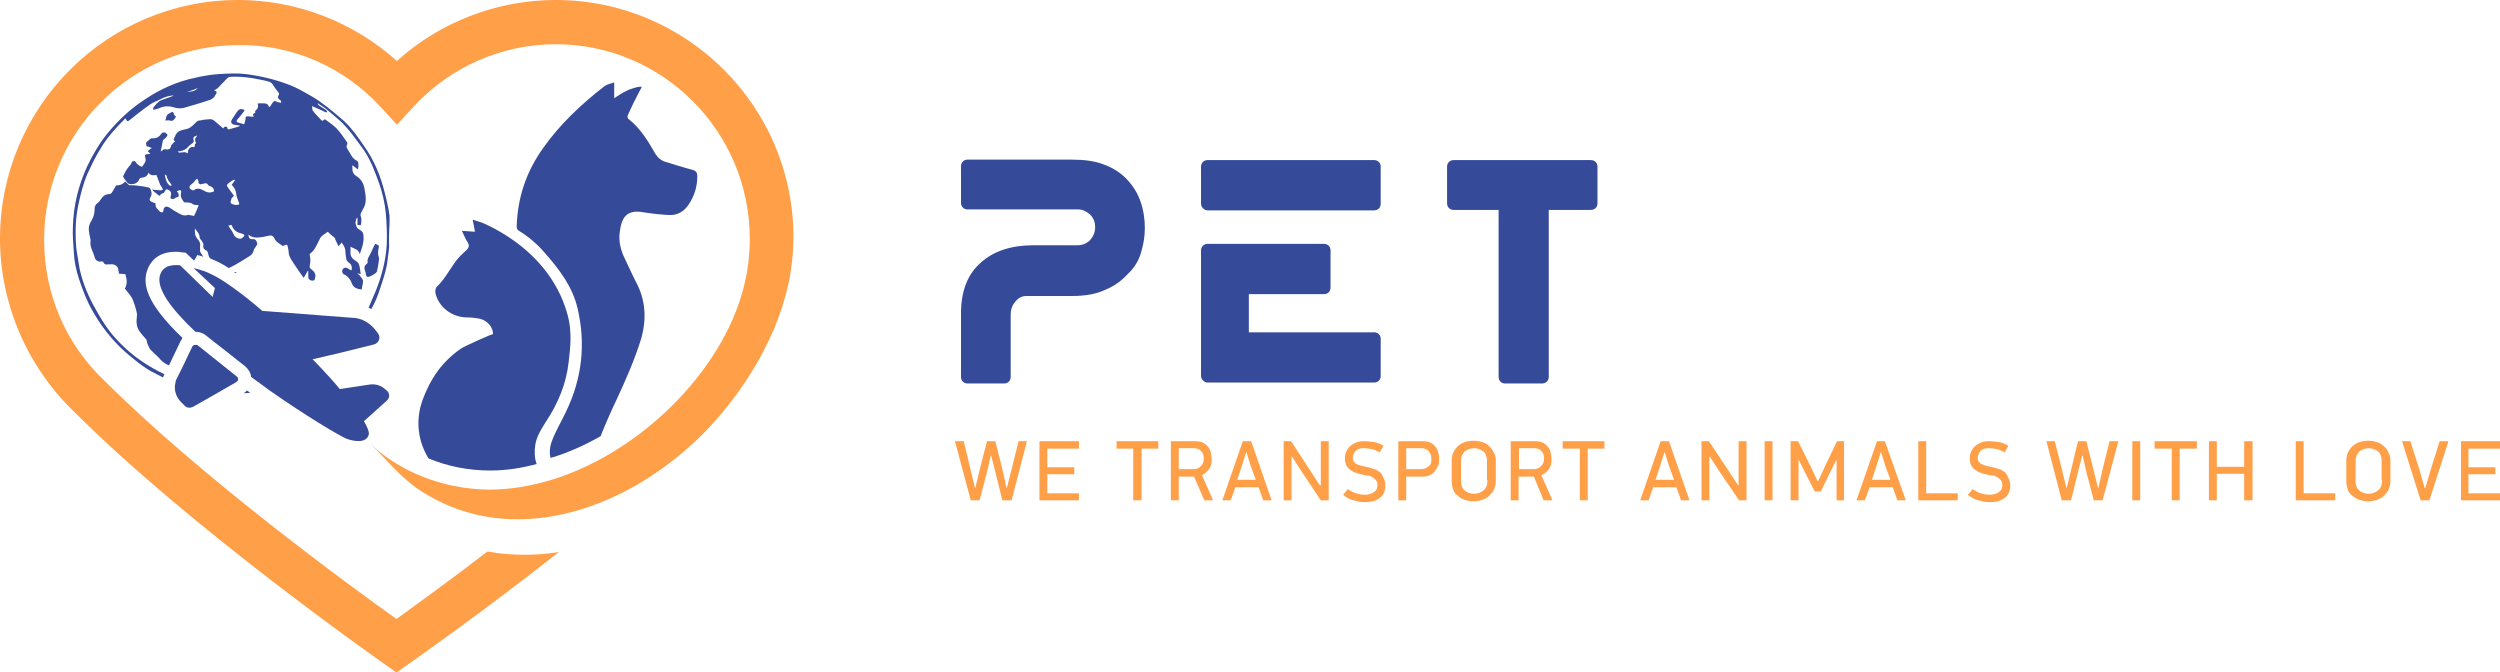 <svg width="279" height="75" viewBox="0 0 279 75" fill="none" xmlns="http://www.w3.org/2000/svg">
<g clip-path="url(#clip0_49_66)">
<path d="M51.448 38.902C50.463 39.578 49.583 40.408 48.857 41.395C48.132 42.382 47.562 43.525 47.148 44.667C46.319 47.005 46.681 49.29 47.821 51.16C49.945 52.043 52.277 52.51 54.712 52.51H54.764C56.422 52.51 58.183 52.251 59.893 51.783C59.634 51.108 59.634 50.381 59.737 49.654C59.893 48.667 60.411 47.888 60.929 47.057C62.276 45.031 63.209 42.798 63.468 40.356C63.675 38.643 63.831 36.929 63.364 35.215C62.535 32.098 60.722 29.553 58.235 27.528C56.94 26.489 55.489 25.606 53.987 24.931C53.624 24.775 53.209 24.671 52.743 24.515C52.847 25.035 52.95 25.45 53.002 25.866C52.536 25.814 52.07 25.814 51.551 25.762C51.81 26.281 51.914 26.645 52.173 27.008C52.432 27.424 52.329 27.683 51.966 27.995C51.448 28.462 50.981 28.93 50.619 29.501C49.997 30.384 49.531 31.267 48.754 31.994C48.598 32.15 48.546 32.514 48.598 32.721C48.961 34.28 50.412 35.37 52.018 35.422C52.536 35.422 53.054 35.474 53.572 35.578C54.401 35.786 55.023 36.513 55.023 37.292C54.919 37.24 51.707 38.694 51.448 38.902Z" fill="#364A9A"/>
<path d="M67.405 9.661C64.867 11.634 62.483 13.868 60.618 16.517C58.753 19.114 57.769 22.022 57.665 25.191C57.665 25.45 57.665 25.606 57.924 25.762C59.012 26.437 59.996 27.268 60.825 28.255C62.432 30.073 63.882 31.995 64.452 34.384C65.385 38.383 64.97 42.227 63.157 45.966C62.639 47.057 62.017 48.096 61.603 49.186C61.344 49.862 61.292 50.537 61.447 51.108C63.364 50.537 65.229 49.706 67.043 48.667C67.043 48.615 67.095 48.563 67.095 48.511C67.613 47.213 68.183 45.914 68.804 44.616C69.841 42.382 70.825 40.149 71.55 37.812C72.172 35.63 72.068 33.501 70.98 31.475C70.514 30.592 70.151 29.709 69.737 28.878C69.271 27.943 69.012 26.905 69.167 25.866C69.374 24.256 69.944 23.373 71.757 23.684C72.742 23.84 73.674 23.944 74.659 23.996C75.54 24.048 76.317 23.632 76.835 22.853C77.508 21.866 77.819 20.828 77.819 19.633C77.819 19.27 77.664 19.062 77.301 18.958C76.265 18.698 75.177 18.335 74.141 18.023C73.726 17.867 73.415 17.608 73.156 17.192C72.327 15.738 71.447 14.283 70.1 13.245C70.048 13.193 69.996 12.985 70.048 12.881C70.462 11.946 70.928 11.011 71.395 10.128C71.447 10.024 71.55 9.869 71.602 9.765C71.602 9.713 71.55 9.713 71.55 9.661C70.462 9.765 69.53 10.284 68.545 10.959C68.545 10.388 68.545 9.869 68.545 9.193C68.027 9.349 67.665 9.453 67.405 9.661Z" fill="#364A9A"/>
<path d="M62.017 0C55.489 0 49.116 2.441 44.298 6.804C39.428 2.441 33.107 0 26.579 0C11.916 0 0 11.946 0 26.645C0 33.916 3.057 40.98 8.341 46.018C21.191 58.847 41.967 73.442 42.847 74.065L44.246 75.052L45.645 74.065C46.163 73.701 53.676 68.456 62.38 61.6C61.136 61.807 59.893 61.911 58.598 61.911C57.199 61.911 55.748 61.807 54.401 61.548C49.945 64.976 46.163 67.677 44.246 69.079C39.272 65.547 22.434 53.237 11.761 42.59L11.709 42.538C7.305 38.383 4.922 32.773 4.922 26.749C4.922 14.803 14.611 5.038 26.579 5.038C32.589 4.934 38.392 7.479 42.485 11.946L44.298 13.92L46.111 11.946C50.205 7.479 56.007 4.934 62.017 4.934C73.934 4.934 83.674 14.647 83.674 26.645C83.674 28.411 83.467 30.177 83.052 31.839C81.135 39.733 74.4 47.42 66.473 51.523C64.971 52.303 63.468 52.926 61.914 53.445C61.862 53.445 61.81 53.497 61.706 53.497C59.375 54.224 56.992 54.64 54.608 54.64C53.261 54.64 51.914 54.484 50.619 54.224C47.096 53.497 43.78 51.887 41.189 49.394C43.262 51.368 44.764 53.445 47.303 55.004C54.867 59.678 63.623 58.328 70.877 54.224C72.949 53.03 74.918 51.627 76.68 50.069C77.457 49.394 78.234 48.667 78.959 47.888C83.674 42.954 87.663 36.046 88.389 29.19C88.493 28.307 88.544 27.424 88.544 26.541C88.596 11.946 76.68 0 62.017 0Z" fill="#FF9F47"/>
<path d="M15.647 37.084C15.854 37.344 16.061 37.604 16.268 37.812C16.32 37.864 16.372 37.915 16.372 37.967C16.372 38.331 16.579 38.591 16.683 38.85C16.735 39.006 16.89 39.11 16.994 39.214C17.305 39.526 17.667 39.837 17.978 40.201C18.237 40.46 18.548 40.668 18.859 40.772L20.154 38.071C20.206 37.967 20.31 37.812 20.361 37.708C16.113 33.656 15.958 31.579 16.424 30.177C16.683 29.397 17.46 28.099 19.584 28.099C19.792 28.099 19.999 28.099 20.206 28.151L20.724 28.203L21.657 29.086L22.02 28.462C22.227 28.514 22.486 28.566 22.693 28.67C22.641 28.566 22.589 28.514 22.538 28.411C22.382 28.203 22.279 28.047 22.33 27.787C22.33 27.683 22.33 27.579 22.33 27.476C22.382 27.164 22.279 26.956 22.071 26.697C21.76 26.385 21.709 25.969 21.76 25.502C21.968 25.814 22.279 26.073 22.279 26.489C22.279 26.645 22.434 26.748 22.538 26.904C22.589 27.008 22.641 27.112 22.693 27.164C22.693 27.216 22.693 27.32 22.693 27.372C22.641 27.631 22.745 27.839 23.004 27.943C23.211 28.047 23.211 28.255 23.263 28.462C23.315 28.566 23.315 28.67 23.366 28.722C23.418 28.774 23.47 28.826 23.522 28.878C24.092 29.086 24.817 29.449 25.543 29.917C25.957 29.709 26.372 29.501 26.786 29.242C27.149 29.034 27.511 28.774 27.874 28.566C28.133 28.411 28.289 28.151 28.34 27.839C28.392 27.735 28.496 27.631 28.548 27.528C28.599 27.424 28.755 27.268 28.703 27.164C28.651 26.956 28.548 26.645 28.237 26.697C27.77 26.748 27.77 26.437 27.719 26.177C28.185 26.593 28.755 26.541 29.377 26.437C29.687 26.385 29.947 26.281 30.257 26.281C30.361 26.281 30.568 26.437 30.62 26.593C30.776 27.008 31.19 27.164 31.501 27.424C31.553 27.476 31.656 27.424 31.76 27.372C32.019 27.268 32.071 27.268 32.123 27.579C32.174 27.787 32.226 28.047 32.226 28.255C32.278 28.722 32.589 29.086 32.848 29.501C33.159 29.969 33.47 30.436 33.884 31.008C34.091 30.696 34.195 30.488 34.35 30.228H34.402C34.402 30.436 34.402 30.696 34.402 30.904C34.402 31.163 34.609 31.319 34.868 31.319C35.128 31.319 35.128 31.163 35.179 30.956C35.283 30.54 35.024 30.28 34.713 30.021C34.558 29.917 34.558 29.813 34.558 29.709C34.661 29.294 34.661 28.826 34.558 28.411C34.558 28.359 34.558 28.307 34.609 28.307C35.179 27.891 35.387 27.216 35.697 26.645C35.905 26.229 36.267 26.125 36.578 25.866C36.837 26.125 37.096 26.333 37.355 26.541C37.407 26.593 37.407 26.645 37.407 26.697C37.511 26.956 37.666 27.216 37.77 27.476C37.925 27.32 38.029 27.216 38.133 27.06C38.34 27.372 38.547 27.683 38.547 28.047C38.547 28.359 38.599 28.67 38.651 28.93C38.703 29.086 38.806 29.242 38.91 29.294C39.221 29.501 39.324 29.761 39.221 30.177C39.117 30.125 38.962 30.073 38.858 29.969C38.599 29.813 38.34 29.865 38.236 30.073C38.133 30.228 38.184 30.488 38.392 30.644H38.443C38.858 30.852 39.117 31.215 39.272 31.631C39.428 32.098 39.842 32.254 40.36 32.306C40.412 31.994 40.516 31.631 40.516 31.319C40.464 31.111 40.257 30.904 40.101 30.696C40.05 30.644 39.946 30.592 39.894 30.488C39.998 30.54 40.101 30.54 40.257 30.592C40.205 30.332 40.205 30.125 40.153 29.865C40.153 29.813 40.101 29.709 40.101 29.657C40.05 29.449 39.998 29.294 39.739 29.138C39.376 28.93 39.065 28.618 39.117 28.151C39.117 27.943 39.117 27.735 39.117 27.528C39.532 27.787 39.998 27.787 40.153 28.359C40.205 28.203 40.257 28.047 40.309 27.891C40.516 27.372 40.62 26.8 40.568 26.281C40.516 25.866 40.36 25.762 39.998 25.554C39.842 25.502 39.739 25.19 39.687 24.983C39.635 24.827 39.739 24.619 39.739 24.463C39.739 24.411 39.842 24.359 39.894 24.255C39.894 24.567 39.894 24.827 39.894 25.087C39.998 25.087 40.153 25.138 40.257 25.138C40.36 24.775 40.36 24.411 40.257 24.1C40.205 24.048 40.257 23.944 40.257 23.84C40.309 23.684 40.412 23.58 40.464 23.424C40.982 22.645 40.827 21.866 40.671 21.035C40.568 20.412 40.257 19.945 39.739 19.633C39.272 19.321 39.324 18.906 39.324 18.438C39.532 18.594 39.739 18.75 39.946 18.906C39.998 18.698 39.998 18.542 39.998 18.386C39.998 18.179 39.998 18.023 39.791 17.919C39.272 17.659 39.117 17.14 38.806 16.672C38.703 16.517 38.599 16.361 38.754 16.101C38.806 16.049 38.754 15.893 38.703 15.841C38.34 15.322 37.977 14.751 37.511 14.283C37.148 13.92 36.734 13.66 36.319 13.348C36.267 13.296 36.112 13.348 36.112 13.4C36.008 13.504 35.956 13.504 35.853 13.4C35.542 13.037 35.179 12.725 34.92 12.361C34.817 12.258 34.868 12.05 34.817 11.842C35.128 11.998 35.335 12.05 35.542 12.154C35.801 12.258 36.06 12.413 36.319 12.517C36.371 12.569 36.475 12.517 36.526 12.517C36.475 12.465 36.475 12.361 36.423 12.309C36.216 12.154 35.956 11.998 35.697 11.842C35.594 11.79 35.542 11.686 35.438 11.582L35.49 11.53C35.749 11.738 36.06 11.894 36.319 12.102C36.889 12.569 37.459 13.037 37.977 13.504C39.013 14.491 39.791 15.634 40.62 16.776C41.397 17.919 41.863 19.217 42.329 20.516C42.692 21.555 42.951 22.697 43.055 23.788C43.158 24.983 43.21 26.177 43.158 27.32C43.055 29.086 42.588 30.852 41.915 32.514C41.656 33.137 41.397 33.708 41.138 34.332C41.241 34.384 41.345 34.435 41.448 34.487C41.759 33.916 42.018 33.345 42.226 32.773C42.64 31.527 43.106 30.28 43.262 28.982C43.314 28.359 43.469 27.787 43.417 27.164C43.417 26.904 43.417 26.645 43.417 26.333C43.417 25.554 43.521 24.775 43.469 24.048C43.365 23.217 43.158 22.386 42.951 21.555C42.485 19.685 41.811 17.971 40.671 16.361C39.998 15.374 39.324 14.387 38.443 13.556C37.822 12.985 37.148 12.465 36.526 11.946C35.905 11.478 35.283 11.011 34.609 10.647C33.884 10.232 33.159 9.816 32.382 9.505C30.776 8.881 29.066 8.466 27.356 8.258C26.423 8.154 25.491 8.206 24.558 8.258C23.626 8.31 22.693 8.466 21.812 8.674C19.792 9.089 17.926 9.92 16.217 11.063C14.611 12.102 13.264 13.348 12.02 14.854C11.087 15.997 10.362 17.244 9.74 18.542C8.756 20.672 8.186 22.957 8.134 25.346C8.082 26.281 8.186 27.216 8.238 28.151C8.29 29.19 8.497 30.177 8.808 31.111C9.222 32.358 9.689 33.605 10.362 34.747C11.087 36.046 11.968 37.24 12.953 38.279C13.574 38.954 14.3 39.578 15.025 40.149C15.595 40.616 16.165 41.032 16.787 41.395C17.253 41.655 17.719 41.863 18.186 42.123C18.237 42.019 18.289 41.915 18.341 41.759C17.564 41.395 16.838 40.98 16.113 40.512C14.921 39.733 13.885 38.85 12.953 37.812C12.175 36.98 11.554 36.046 10.984 35.059C10.155 33.656 9.43 32.15 9.015 30.54C8.808 29.813 8.756 29.034 8.601 28.307C8.445 27.424 8.445 26.541 8.445 25.658C8.445 24.775 8.549 23.892 8.704 23.061C8.963 21.762 9.274 20.516 9.792 19.321C10.207 18.438 10.621 17.555 11.139 16.724C11.657 15.789 12.331 14.958 13.108 14.127C13.367 13.816 13.678 13.556 13.989 13.192C14.041 13.296 14.092 13.348 14.092 13.348C14.144 13.556 14.248 13.556 14.403 13.452C15.181 12.829 15.958 12.206 16.787 11.634C17.149 11.375 17.564 11.271 17.926 11.063C18.134 10.959 18.341 10.855 18.548 10.803C18.807 10.699 19.066 10.699 19.325 10.647V10.699C18.911 10.855 18.496 11.011 18.03 11.167C17.616 11.323 17.408 11.686 17.149 11.946C17.098 11.998 17.098 12.102 17.098 12.258C17.357 12.206 17.616 12.154 17.823 12.05C18.393 11.79 18.963 11.842 19.481 11.998C19.947 12.154 20.413 12.102 20.828 11.946C21.709 11.686 22.641 11.427 23.522 11.115C23.626 11.063 23.781 10.959 23.885 10.855C23.936 10.803 23.988 10.699 24.04 10.595C24.247 10.284 24.247 10.232 23.885 10.076C24.351 9.92 24.61 9.453 24.973 9.141C25.128 8.985 25.284 8.778 25.439 8.674C25.491 8.622 25.594 8.57 25.698 8.57C26.734 8.518 27.719 8.622 28.755 8.83C29.221 8.933 29.636 8.985 30.102 9.141C30.206 9.193 30.361 9.297 30.413 9.401C30.62 9.713 30.827 10.024 31.086 10.336C31.19 10.44 31.138 10.543 31.086 10.647C30.983 10.751 30.983 10.959 31.138 11.063C31.242 11.167 31.449 11.219 31.345 11.478C31.19 11.427 30.983 11.427 30.827 11.323C30.62 11.219 30.516 11.323 30.413 11.478C30.309 11.634 30.206 11.79 30.102 11.946C30.05 11.894 30.05 11.894 29.998 11.894C29.895 11.53 29.584 11.53 29.325 11.53C29.221 11.53 29.169 11.53 29.066 11.53C28.703 11.53 28.755 11.53 28.807 11.842C28.807 11.946 28.755 12.05 28.703 12.154C28.599 12.309 28.392 12.361 28.496 12.569C28.392 12.621 28.34 12.673 28.237 12.725C28.237 12.829 28.289 12.881 28.289 13.037C28.081 13.037 27.874 12.985 27.667 12.985C27.511 12.985 27.408 12.985 27.408 13.192C27.408 13.4 27.304 13.608 27.252 13.868C26.993 13.816 26.786 13.712 26.527 13.66C26.372 13.608 26.372 13.504 26.475 13.348C26.734 13.088 26.942 12.777 27.201 12.465C27.252 12.413 27.252 12.309 27.304 12.258C27.252 12.258 27.149 12.206 27.097 12.206C26.786 12.102 26.579 12.258 26.423 12.517C26.268 12.777 26.061 13.037 25.905 13.296C25.698 13.608 25.802 13.868 26.164 13.92C26.372 13.972 26.527 13.972 26.786 14.024C26.734 14.075 26.682 14.127 26.631 14.127C26.268 14.231 25.905 14.335 25.543 14.439C25.491 14.439 25.387 14.387 25.387 14.387C25.387 14.231 25.335 14.127 25.18 14.127C25.076 14.127 24.973 14.231 24.921 14.335C24.61 14.075 24.247 13.764 23.885 13.452C23.574 13.192 23.211 13.348 22.9 13.348C22.693 13.348 22.434 13.452 22.227 13.452C22.02 13.452 21.916 13.608 21.812 13.712C21.605 13.92 21.398 14.127 21.139 14.283C20.931 14.387 20.672 14.439 20.413 14.491C19.947 14.595 19.688 14.803 19.533 15.218C19.481 15.322 19.429 15.426 19.377 15.582C19.429 15.685 19.533 15.789 19.533 15.789C19.377 15.893 19.273 15.997 19.17 16.153C19.118 16.205 19.066 16.257 19.066 16.361C19.015 16.62 18.807 16.724 18.548 16.672C18.341 16.62 18.186 16.672 18.082 16.828C18.03 16.88 17.926 16.88 17.926 16.932C18.03 16.517 18.082 16.101 18.186 15.634C18.289 15.582 18.393 15.478 18.496 15.374C18.755 15.114 18.755 15.01 18.445 14.803C18.393 14.751 18.237 14.803 18.134 14.803C18.082 14.803 18.03 14.906 17.978 14.958C17.719 15.322 17.408 15.478 16.942 15.426C16.89 15.426 16.787 15.478 16.735 15.53C16.631 15.634 16.476 15.737 16.372 15.841C16.32 15.893 16.268 15.997 16.32 16.101C16.32 16.205 16.32 16.361 16.528 16.361C16.631 16.361 16.735 16.465 16.942 16.517C16.787 16.62 16.631 16.724 16.476 16.88C16.579 16.984 16.683 17.036 16.787 17.14C16.683 17.14 16.631 17.192 16.579 17.192C16.217 17.192 16.113 17.296 16.217 17.607C16.372 18.023 16.061 18.282 15.906 18.542C15.906 18.594 15.854 18.594 15.802 18.594C15.647 18.594 15.232 18.282 15.181 18.127C15.129 18.075 15.077 17.971 14.973 17.971C14.87 17.971 14.714 18.023 14.714 18.075C14.662 18.334 14.455 18.49 14.3 18.698C14.092 18.958 13.937 19.269 13.782 19.581C13.73 19.633 13.73 19.737 13.782 19.789C13.885 19.996 14.041 20.152 14.196 20.36C14.403 20.62 14.714 20.568 14.973 20.516C15.181 20.464 15.44 20.308 15.543 19.996C15.543 19.945 15.699 19.841 15.75 19.841C16.113 19.789 16.424 19.737 16.579 19.269C16.838 19.685 17.201 19.529 17.46 19.529C17.616 19.893 17.719 20.256 17.875 20.62C17.926 20.724 18.03 20.828 18.082 20.931C18.134 21.035 18.134 21.087 18.186 21.191C18.082 21.191 18.03 21.243 17.926 21.243C17.719 21.243 17.512 21.191 17.305 21.191C17.201 21.191 17.149 21.191 16.994 21.139C17.046 21.243 17.098 21.347 17.149 21.347C17.357 21.503 17.512 21.659 17.719 21.814C17.771 21.866 17.875 21.814 17.875 21.814C17.926 21.607 18.082 21.607 18.237 21.555C18.289 21.555 18.341 21.399 18.393 21.347C18.445 21.243 18.548 21.087 18.6 21.139C18.755 21.139 18.859 21.243 18.963 21.295C19.118 21.451 19.118 21.659 19.066 21.814C19.066 21.918 19.015 22.022 19.015 22.126C19.222 22.23 19.377 22.282 19.584 22.074C19.636 22.022 19.792 22.022 19.895 21.97C19.999 21.762 19.947 21.555 19.74 21.347C19.843 21.295 19.895 21.295 19.947 21.243C20.206 21.191 20.258 21.295 20.206 21.555C20.102 21.97 20.31 22.23 20.517 22.541C20.517 22.593 20.672 22.593 20.724 22.593C21.035 22.593 21.294 22.593 21.553 22.801C21.709 22.905 21.916 22.853 22.175 22.905C22.02 23.32 21.864 23.684 21.657 24.1C21.553 24.1 21.501 24.048 21.398 24.048C21.242 24.048 21.087 23.944 20.931 23.996C20.465 24.152 20.102 23.892 19.74 23.684C19.429 23.528 19.17 23.32 18.911 23.165C18.548 22.957 18.289 23.061 18.237 23.476C18.237 23.58 18.186 23.684 18.134 23.684C18.082 23.736 17.978 23.684 17.875 23.632C17.564 23.372 17.305 23.113 17.357 22.697C17.253 22.645 17.201 22.645 17.098 22.593C16.631 22.438 16.631 22.334 16.838 21.918C16.994 21.607 16.89 21.347 16.787 21.087C16.787 21.035 16.683 20.983 16.631 20.931C16.217 20.828 15.802 20.776 15.388 20.724C15.077 20.672 14.766 20.672 14.455 20.672C14.403 20.672 14.351 20.62 14.3 20.568C14.196 20.464 14.092 20.36 13.989 20.256C13.833 20.36 13.73 20.516 13.574 20.568C13.471 20.62 13.315 20.672 13.212 20.672C13.056 20.672 12.901 20.672 12.849 20.879C12.745 21.087 12.59 21.347 12.434 21.555C12.383 21.607 12.279 21.659 12.227 21.659C11.709 21.659 11.45 21.918 11.191 22.334C11.087 22.541 10.88 22.645 10.725 22.801C10.673 22.853 10.621 23.009 10.569 23.113C10.569 23.58 10.518 24.1 10.258 24.515C10.207 24.671 10.103 24.775 10.051 24.931C9.792 25.45 9.948 25.969 10.051 26.489C10.051 26.645 10.155 26.748 10.103 26.904C9.999 27.579 10.414 28.099 10.569 28.722C10.621 29.034 10.984 29.242 11.243 29.19C11.398 29.138 11.502 29.19 11.554 29.294C11.657 29.501 11.813 29.553 12.02 29.501C12.124 29.501 12.279 29.501 12.383 29.501C12.694 29.449 12.953 29.605 13.108 29.813C13.16 29.917 13.212 30.021 13.212 30.177C13.264 30.28 13.264 30.384 13.264 30.54C13.471 30.54 13.678 30.592 13.989 30.592C14.144 31.111 14.248 31.683 13.937 32.202C14.196 32.566 14.507 32.877 14.714 33.241C14.87 33.501 14.921 33.76 15.025 34.02C15.129 34.332 15.232 34.695 15.284 35.007C15.284 35.059 15.284 35.163 15.284 35.215C15.181 35.994 15.232 36.565 15.647 37.084ZM20.828 10.284C21.242 10.128 21.657 10.024 22.071 9.816C21.709 10.284 21.242 10.18 20.828 10.284ZM26.993 26.073C27.149 26.125 27.304 26.177 27.252 26.333C27.149 26.489 26.942 26.645 26.838 26.645C26.527 26.645 26.216 26.489 26.061 26.125C25.957 25.866 25.802 25.658 25.646 25.45C25.594 25.398 25.543 25.294 25.491 25.19C25.594 25.138 25.698 25.138 25.802 25.087C25.854 25.138 25.905 25.19 25.905 25.242C26.113 25.762 26.527 25.969 26.993 26.073ZM25.491 20.464C25.646 20.308 25.854 20.204 26.009 20.1C26.061 20.048 26.164 20.1 26.268 20.048C26.113 20.308 25.957 20.464 25.854 20.62C26.164 20.931 26.32 21.243 26.372 21.659C26.372 21.97 26.579 22.334 26.682 22.645C26.734 22.801 26.682 22.853 26.527 22.853C26.423 22.853 26.268 22.905 26.164 22.853C26.009 22.801 25.802 22.749 25.75 22.645C25.698 22.489 25.802 22.334 25.854 22.126C25.854 22.074 25.957 22.022 26.009 21.97C26.113 21.866 26.113 21.814 26.009 21.71C25.802 21.451 25.646 21.191 25.439 20.931C25.284 20.724 25.284 20.62 25.491 20.464ZM18.393 19.477C18.496 19.529 18.6 19.581 18.6 19.633C18.652 19.996 18.859 20.256 19.066 20.516C19.118 20.568 19.118 20.672 19.17 20.724C18.859 20.828 18.496 20.308 18.393 19.477ZM20.776 17.036C20.724 16.984 20.621 16.984 20.569 16.984C20.361 16.984 20.206 17.036 19.999 17.036C19.947 17.036 19.895 16.932 19.843 16.88C20.154 16.932 20.672 16.724 20.88 16.517C21.035 16.309 21.242 16.153 21.45 15.997C21.553 15.893 21.657 15.893 21.605 15.685C21.553 15.27 21.553 15.27 22.02 15.114C21.968 15.218 21.864 15.322 21.812 15.426C21.76 15.53 21.76 15.685 21.812 15.789C21.864 15.893 21.916 15.997 21.76 16.101C21.709 16.153 21.76 16.309 21.709 16.413C21.709 16.413 21.657 16.413 21.605 16.413C21.294 16.361 21.087 16.517 20.983 16.828C20.983 17.14 20.931 17.14 20.776 17.036ZM21.916 21.087C21.864 21.087 21.812 21.139 21.76 21.139C21.553 21.347 21.398 21.191 21.242 21.087C21.087 20.983 21.139 20.776 21.242 20.672C21.346 20.568 21.501 20.464 21.605 20.36C21.709 20.256 21.76 20.152 21.812 20.1C21.864 20.048 21.916 19.996 22.02 19.945C22.071 19.996 22.071 20.1 22.123 20.152C22.175 20.256 22.123 20.36 22.175 20.464C22.227 20.516 22.33 20.568 22.434 20.568C22.486 20.568 22.538 20.516 22.641 20.516C22.848 20.464 23.056 20.36 23.211 20.62C23.263 20.724 23.418 20.776 23.574 20.828C23.781 20.931 23.885 21.087 23.885 21.347C23.522 21.555 23.108 21.503 22.797 21.295C22.486 21.139 22.227 20.983 21.916 21.087Z" fill="#364A9A"/>
<path d="M27.201 43.888C27.46 43.888 27.667 43.836 27.926 43.836C27.822 43.733 27.667 43.681 27.563 43.577C27.46 43.681 27.356 43.784 27.201 43.888Z" fill="#364A9A"/>
<path d="M26.371 30.384C26.268 30.384 26.164 30.332 26.061 30.332C26.164 30.384 26.216 30.436 26.32 30.488C26.371 30.488 26.371 30.436 26.371 30.384Z" fill="#364A9A"/>
<path d="M40.775 30.333C40.827 30.436 40.827 30.54 40.827 30.644C40.879 30.904 41.034 30.956 41.293 30.852C41.5 30.748 41.708 30.644 41.915 30.488C41.967 30.436 42.07 30.333 42.07 30.281C42.174 29.865 42.226 29.502 42.278 29.086C42.278 28.982 42.329 28.826 42.278 28.723C42.174 28.411 42.174 28.151 42.226 27.84C42.329 27.372 42.329 27.372 41.863 27.216C41.708 27.528 41.552 27.84 41.397 28.203C41.241 28.567 40.93 28.878 41.034 29.294C41.034 29.346 40.982 29.398 40.93 29.45C40.62 29.657 40.62 29.969 40.775 30.333Z" fill="#364A9A"/>
<path d="M18.962 13.452C19.273 13.556 19.377 13.4 19.532 13.193C19.636 13.037 19.688 12.985 19.48 12.881C19.429 12.881 19.429 12.725 19.377 12.621C19.325 12.569 19.273 12.465 19.273 12.465C19.066 12.569 18.807 12.673 18.652 12.829C18.548 12.985 18.548 13.193 18.444 13.452C18.6 13.452 18.807 13.4 18.962 13.452Z" fill="#364A9A"/>
<path d="M43.158 44.719C43.521 44.408 43.521 43.888 43.158 43.577L42.899 43.369C42.485 43.005 41.915 42.849 41.345 42.901L37.925 43.421C37.252 42.59 36.475 41.759 35.646 40.876C35.542 40.772 35.49 40.72 35.387 40.616C35.231 40.46 35.076 40.253 34.868 40.097L36.889 39.629L37.563 39.474L41.759 38.435C42.277 38.279 42.536 37.656 42.174 37.188L41.811 36.721C41.5 36.357 41.138 36.045 40.723 35.838C40.619 35.786 40.516 35.734 40.412 35.682C40.101 35.578 39.791 35.474 39.428 35.474L29.273 34.695C28.081 33.656 26.89 32.721 25.853 31.994C24.714 31.163 23.677 30.592 22.848 30.28C22.434 30.124 22.019 30.021 21.605 29.917L23.988 32.15L23.729 33.137L20.102 29.605C18.963 29.501 18.185 29.761 17.875 30.644C17.357 32.15 19.118 34.487 21.812 37.032C21.812 37.032 21.812 37.032 21.864 37.032C22.279 37.032 22.693 37.188 23.004 37.448L23.263 37.656L23.988 38.227L25.387 39.318L27.356 40.876C27.719 41.188 27.978 41.603 28.029 42.07C28.548 42.434 29.014 42.798 29.532 43.161C29.687 43.265 29.791 43.369 29.946 43.473C34.143 46.433 38.029 48.719 38.702 48.978C39.635 49.29 40.827 49.446 41.138 48.563C41.241 48.251 41.034 47.732 40.619 47.005L43.158 44.719Z" fill="#364A9A"/>
<path d="M20.621 45.291C20.88 45.55 21.242 45.55 21.553 45.395L24.299 43.837L24.921 43.473L26.372 42.642C26.631 42.486 26.631 42.175 26.424 42.019L22.072 38.539C22.02 38.487 21.916 38.487 21.812 38.487C21.657 38.487 21.553 38.539 21.45 38.695L20.465 40.772L19.74 42.226C19.74 42.278 19.688 42.278 19.688 42.33C19.636 42.434 19.585 42.538 19.585 42.694C19.377 43.473 19.636 44.304 20.206 44.875L20.621 45.291Z" fill="#364A9A"/>
<path d="M127.351 28.151C127.61 27.268 127.765 26.385 127.765 25.45C127.765 24.411 127.61 23.424 127.299 22.541C126.988 21.607 126.47 20.776 125.796 20.048C125.123 19.321 124.242 18.75 123.258 18.386C122.221 17.971 121.03 17.815 119.631 17.815H107.973C107.559 17.815 107.248 18.127 107.248 18.542V22.645C107.248 23.061 107.559 23.372 107.973 23.372H120.304C120.822 23.372 121.237 23.58 121.651 23.944C122.066 24.359 122.221 24.827 122.221 25.346C122.221 25.917 122.014 26.385 121.651 26.8C121.289 27.164 120.822 27.372 120.253 27.372H115.331C112.895 27.372 110.927 27.995 109.476 29.294C107.973 30.592 107.248 32.514 107.248 34.955V42.071C107.248 42.486 107.559 42.798 107.973 42.798H112.066C112.481 42.798 112.792 42.486 112.792 42.071V35.111C112.792 34.539 112.947 34.072 113.362 33.604C113.724 33.189 114.087 33.033 114.605 33.033H119.631C121.081 33.033 122.325 32.825 123.309 32.358C124.346 31.942 125.175 31.319 125.848 30.592C126.573 29.917 127.092 29.086 127.351 28.151Z" fill="#364A9A"/>
<path d="M172.84 42.071V23.425H177.555C177.969 23.425 178.28 23.113 178.28 22.698V18.594C178.28 18.179 177.969 17.867 177.555 17.867H162.219C161.805 17.867 161.494 18.179 161.494 18.594V22.698C161.494 23.113 161.805 23.425 162.219 23.425H167.245V42.071C167.245 42.486 167.555 42.798 167.97 42.798H172.063C172.529 42.798 172.84 42.486 172.84 42.071Z" fill="#364A9A"/>
<path d="M112.895 52.355L112.377 54.432H112.325L111.859 52.355L111.082 49.238H110.149L109.372 52.251L108.854 54.432H108.802L108.284 52.303L107.559 49.238H106.574L108.336 55.834H109.32L110.097 52.874L110.564 50.848H110.615L111.134 52.874L111.859 55.834H112.895L114.605 49.238H113.672L112.895 52.355Z" fill="#FF9F47"/>
<path d="M116.004 55.834H120.408V55.056H116.885V52.926H119.89V52.147H116.885V50.069H120.408V49.238H116.004V55.834Z" fill="#FF9F47"/>
<path d="M124.604 50.069H126.47V55.834H127.402V50.069H129.267V49.238H124.604V50.069Z" fill="#FF9F47"/>
<path d="M134.604 52.718C134.76 52.562 134.863 52.459 134.967 52.303C135.07 52.147 135.122 51.991 135.174 51.783C135.226 51.627 135.226 51.42 135.226 51.212C135.226 50.952 135.174 50.745 135.122 50.485C135.07 50.225 134.967 50.017 134.811 49.861C134.656 49.654 134.449 49.498 134.241 49.394C133.982 49.29 133.723 49.238 133.412 49.238H130.667V55.834H131.547V53.186H133.257L134.397 55.834H135.381L134.138 53.03C134.293 52.926 134.449 52.822 134.604 52.718ZM133.205 52.355H131.547V50.017H133.205C133.568 50.017 133.827 50.121 134.034 50.329C134.241 50.537 134.345 50.797 134.345 51.16C134.345 51.524 134.241 51.783 134.034 51.991C133.827 52.251 133.568 52.355 133.205 52.355Z" fill="#FF9F47"/>
<path d="M138.697 49.238L136.417 55.834H137.35L137.868 54.38H140.459L140.977 55.834H141.909L139.63 49.238H138.697ZM140.148 53.549H138.075L138.594 51.991L139.06 50.485H139.112L139.578 51.991L140.148 53.549Z" fill="#FF9F47"/>
<path d="M147.401 54.172H147.298L146.417 52.822L144.085 49.238H143.256V55.834H144.137V50.952H144.189L145.122 52.407L147.401 55.834H148.282V49.238H147.401V54.172Z" fill="#FF9F47"/>
<path d="M153.878 52.614C153.67 52.459 153.463 52.355 153.204 52.303C152.945 52.199 152.686 52.147 152.427 52.095C152.271 52.043 152.116 52.043 151.961 51.991C151.805 51.939 151.65 51.887 151.494 51.835C151.339 51.783 151.235 51.679 151.132 51.575C151.028 51.472 150.976 51.316 150.976 51.108C150.976 50.9 151.028 50.745 151.08 50.641C151.132 50.485 151.235 50.381 151.339 50.277C151.443 50.173 151.598 50.121 151.753 50.069C151.909 50.017 152.064 50.017 152.22 50.017C152.531 50.017 152.79 50.069 153.1 50.121C153.411 50.173 153.67 50.329 153.981 50.485L154.396 49.758C154.085 49.55 153.722 49.394 153.359 49.342C152.997 49.29 152.634 49.238 152.22 49.238C151.909 49.238 151.598 49.29 151.339 49.394C151.08 49.498 150.873 49.602 150.665 49.81C150.458 49.965 150.354 50.173 150.251 50.381C150.147 50.589 150.095 50.848 150.095 51.16C150.095 51.472 150.147 51.731 150.251 51.939C150.354 52.147 150.51 52.303 150.717 52.459C150.924 52.614 151.132 52.718 151.339 52.77C151.598 52.874 151.805 52.926 152.116 52.978C152.271 53.03 152.479 53.082 152.686 53.082C152.893 53.082 153.049 53.186 153.204 53.289C153.36 53.393 153.463 53.497 153.567 53.601C153.67 53.757 153.722 53.913 153.722 54.12C153.722 54.484 153.619 54.744 153.359 54.9C153.1 55.107 152.738 55.211 152.323 55.211C151.961 55.211 151.65 55.159 151.339 55.056C151.028 54.952 150.717 54.796 150.406 54.588L149.888 55.211C150.251 55.523 150.614 55.731 151.028 55.834C151.443 55.938 151.857 56.042 152.323 56.042C152.686 56.042 152.997 55.99 153.256 55.938C153.567 55.834 153.774 55.731 153.981 55.575C154.188 55.419 154.344 55.211 154.448 55.004C154.551 54.796 154.603 54.484 154.603 54.224C154.603 53.861 154.551 53.601 154.396 53.342C154.24 52.926 154.085 52.718 153.878 52.614Z" fill="#FF9F47"/>
<path d="M160.199 49.861C160.043 49.654 159.836 49.498 159.629 49.394C159.421 49.29 159.111 49.238 158.8 49.238H156.054V55.834H156.934V53.186H158.8C159.111 53.186 159.37 53.134 159.577 53.03C159.784 52.926 159.991 52.77 160.147 52.562C160.302 52.355 160.406 52.147 160.509 51.939C160.613 51.731 160.613 51.472 160.613 51.212C160.613 50.952 160.561 50.745 160.509 50.485C160.458 50.225 160.354 50.069 160.199 49.861ZM159.421 52.043C159.214 52.251 158.903 52.355 158.592 52.355H156.934V50.017H158.592C158.955 50.017 159.214 50.121 159.421 50.329C159.629 50.537 159.732 50.797 159.732 51.16C159.784 51.575 159.68 51.887 159.421 52.043Z" fill="#FF9F47"/>
<path d="M166.208 49.81C166.001 49.602 165.742 49.446 165.431 49.342C165.12 49.239 164.809 49.187 164.447 49.187C164.084 49.187 163.773 49.239 163.462 49.342C163.152 49.446 162.892 49.602 162.685 49.81C162.478 50.018 162.323 50.225 162.167 50.537C162.064 50.797 162.012 51.108 162.012 51.42V53.705C162.012 54.017 162.064 54.328 162.167 54.64C162.271 54.9 162.426 55.16 162.685 55.315C162.892 55.523 163.152 55.679 163.462 55.783C163.773 55.887 164.084 55.939 164.447 55.939C164.809 55.939 165.12 55.887 165.431 55.783C165.742 55.679 166.001 55.523 166.208 55.315C166.416 55.108 166.623 54.9 166.726 54.64C166.83 54.38 166.934 54.069 166.934 53.705V51.42C166.934 51.108 166.882 50.797 166.726 50.537C166.571 50.225 166.416 50.018 166.208 49.81ZM166.001 53.601C166.001 53.861 165.949 54.121 165.898 54.277C165.794 54.484 165.69 54.64 165.535 54.744C165.379 54.848 165.224 54.952 165.069 55.004C164.913 55.056 164.706 55.108 164.499 55.108C164.291 55.108 164.084 55.056 163.929 55.004C163.773 54.952 163.566 54.848 163.462 54.744C163.359 54.64 163.203 54.484 163.152 54.277C163.048 54.069 163.048 53.861 163.048 53.601V51.524C163.048 51.264 163.1 51.004 163.152 50.849C163.255 50.641 163.359 50.485 163.462 50.381C163.618 50.277 163.773 50.173 163.929 50.121C164.084 50.069 164.291 50.018 164.499 50.018C164.706 50.018 164.913 50.069 165.069 50.121C165.224 50.173 165.431 50.277 165.535 50.381C165.69 50.485 165.794 50.641 165.846 50.849C165.949 51.056 165.949 51.264 165.949 51.524V53.601H166.001Z" fill="#FF9F47"/>
<path d="M172.529 52.718C172.685 52.562 172.788 52.459 172.892 52.303C172.996 52.147 173.048 51.991 173.099 51.783C173.151 51.627 173.151 51.42 173.151 51.212C173.151 50.952 173.099 50.745 173.048 50.485C172.996 50.225 172.892 50.017 172.737 49.861C172.581 49.654 172.374 49.498 172.167 49.394C171.908 49.29 171.649 49.238 171.338 49.238H168.592V55.834H169.473V53.186H171.182L172.27 55.834H173.255L172.011 53.03C172.219 52.926 172.426 52.822 172.529 52.718ZM171.182 52.355H169.524V50.017H171.182C171.545 50.017 171.804 50.121 172.011 50.329C172.219 50.537 172.322 50.797 172.322 51.16C172.322 51.524 172.219 51.783 172.011 51.991C171.804 52.251 171.493 52.355 171.182 52.355Z" fill="#FF9F47"/>
<path d="M174.395 50.069H176.312V55.834H177.192V50.069H179.057V49.238H174.395V50.069Z" fill="#FF9F47"/>
<path d="M185.327 49.238L183.047 55.834H183.979L184.498 54.38H187.088L187.606 55.834H188.539L186.259 49.238H185.327ZM186.829 53.549H184.757L185.275 51.991L185.741 50.485H185.793L186.259 51.991L186.829 53.549Z" fill="#FF9F47"/>
<path d="M194.031 54.172H193.979L193.098 52.822L190.715 49.238H189.886V55.834H190.767V50.952H190.818L191.751 52.407L194.082 55.834H194.911V49.238H194.031V54.172Z" fill="#FF9F47"/>
<path d="M197.813 49.238H196.932V55.834H197.813V49.238Z" fill="#FF9F47"/>
<path d="M203.719 51.939L202.89 53.705H202.839L202.01 51.939L200.662 49.238H199.833V55.834H200.714V51.368H200.766L201.491 52.822L202.528 54.848H203.201L204.289 52.614L204.911 51.368H204.963V55.834H205.792V49.238H205.015L203.719 51.939Z" fill="#FF9F47"/>
<path d="M209.47 49.238L207.19 55.834H208.123L208.641 54.38H211.232L211.75 55.834H212.682L210.351 49.238H209.47ZM210.973 53.549H208.9L209.418 51.991L209.885 50.485H209.936L210.403 51.991L210.973 53.549Z" fill="#FF9F47"/>
<path d="M214.962 49.238H214.082V55.834H218.485V55.056H214.962V49.238Z" fill="#FF9F47"/>
<path d="M223.614 52.614C223.407 52.459 223.2 52.355 222.941 52.303C222.682 52.199 222.423 52.147 222.164 52.095C222.008 52.043 221.853 52.043 221.697 51.991C221.542 51.939 221.387 51.887 221.231 51.835C221.076 51.783 220.972 51.679 220.868 51.575C220.765 51.472 220.713 51.316 220.713 51.108C220.713 50.9 220.765 50.745 220.817 50.641C220.868 50.485 220.972 50.381 221.076 50.277C221.179 50.173 221.335 50.121 221.49 50.069C221.646 50.017 221.801 50.017 221.956 50.017C222.267 50.017 222.526 50.069 222.837 50.121C223.148 50.173 223.407 50.329 223.718 50.485L224.133 49.758C223.822 49.55 223.459 49.394 223.096 49.342C222.734 49.29 222.371 49.238 221.956 49.238C221.646 49.238 221.335 49.29 221.076 49.394C220.817 49.498 220.609 49.602 220.402 49.81C220.195 49.965 220.091 50.173 219.988 50.381C219.884 50.589 219.832 50.848 219.832 51.16C219.832 51.472 219.884 51.731 219.988 51.939C220.091 52.147 220.247 52.303 220.454 52.459C220.661 52.614 220.868 52.718 221.076 52.77C221.335 52.874 221.542 52.926 221.853 52.978C222.008 53.03 222.216 53.082 222.423 53.082C222.63 53.082 222.785 53.186 222.941 53.289C223.096 53.393 223.2 53.497 223.304 53.601C223.407 53.757 223.459 53.913 223.459 54.12C223.459 54.484 223.355 54.744 223.096 54.9C222.837 55.107 222.475 55.211 222.06 55.211C221.697 55.211 221.387 55.159 221.076 55.056C220.765 54.952 220.454 54.796 220.143 54.588L219.625 55.211C219.988 55.523 220.35 55.731 220.765 55.834C221.179 55.938 221.594 56.042 222.06 56.042C222.423 56.042 222.734 55.99 222.993 55.938C223.304 55.834 223.511 55.731 223.718 55.575C223.925 55.419 224.081 55.211 224.184 55.004C224.288 54.796 224.34 54.484 224.34 54.224C224.34 53.861 224.288 53.601 224.133 53.342C223.977 52.926 223.822 52.718 223.614 52.614Z" fill="#FF9F47"/>
<path d="M234.65 52.355L234.184 54.432H234.132L233.614 52.355L232.837 49.238H231.904L231.179 52.251L230.661 54.432H230.609L230.091 52.303L229.313 49.238H228.381L230.091 55.834H231.127L231.852 52.874L232.37 50.848H232.422L232.888 52.874L233.666 55.834H234.65L236.411 49.238H235.427L234.65 52.355Z" fill="#FF9F47"/>
<path d="M238.847 49.238H237.966V55.834H238.847V49.238Z" fill="#FF9F47"/>
<path d="M240.453 50.069H242.37V55.834H243.251V50.069H245.168V49.238H240.453V50.069Z" fill="#FF9F47"/>
<path d="M250.452 52.095H247.395V49.238H246.515V55.834H247.395V52.874H250.452V55.834H251.385V49.238H250.452V52.095Z" fill="#FF9F47"/>
<path d="M257.084 49.238H256.203V55.834H260.607V55.056H257.084V49.238Z" fill="#FF9F47"/>
<path d="M266.047 49.81C265.84 49.602 265.581 49.446 265.27 49.342C264.959 49.239 264.648 49.187 264.286 49.187C263.923 49.187 263.612 49.239 263.301 49.342C262.99 49.446 262.731 49.602 262.524 49.81C262.317 50.018 262.161 50.225 262.006 50.537C261.902 50.797 261.851 51.108 261.851 51.42V53.705C261.851 54.017 261.902 54.328 262.006 54.64C262.11 54.9 262.265 55.16 262.524 55.315C262.731 55.523 262.99 55.679 263.301 55.783C263.612 55.887 263.923 55.939 264.286 55.939C264.648 55.939 264.959 55.887 265.27 55.783C265.581 55.679 265.84 55.523 266.047 55.315C266.254 55.108 266.462 54.9 266.565 54.64C266.669 54.38 266.773 54.069 266.773 53.705V51.42C266.773 51.108 266.721 50.797 266.565 50.537C266.462 50.225 266.306 50.018 266.047 49.81ZM265.84 53.601C265.84 53.861 265.788 54.121 265.736 54.277C265.633 54.484 265.529 54.64 265.374 54.744C265.218 54.848 265.063 54.952 264.907 55.004C264.752 55.056 264.545 55.108 264.338 55.108C264.13 55.108 263.923 55.056 263.768 55.004C263.612 54.952 263.405 54.848 263.301 54.744C263.198 54.64 263.042 54.484 262.99 54.277C262.887 54.069 262.887 53.861 262.887 53.601V51.524C262.887 51.264 262.939 51.004 262.99 50.849C263.094 50.641 263.198 50.485 263.301 50.381C263.457 50.277 263.612 50.173 263.768 50.121C263.923 50.069 264.13 50.018 264.338 50.018C264.545 50.018 264.752 50.069 264.907 50.121C265.063 50.173 265.27 50.277 265.374 50.381C265.529 50.485 265.633 50.641 265.685 50.849C265.788 51.056 265.788 51.264 265.788 51.524V53.601H265.84Z" fill="#FF9F47"/>
<path d="M271.332 52.199L270.658 54.484H270.607L269.985 52.355L269 49.238H268.068L270.14 55.834H271.125L273.249 49.238H272.265L271.332 52.199Z" fill="#FF9F47"/>
<path d="M279 50.069V49.238H274.648V55.834H279V55.056H275.477V52.926H278.482V52.147H275.477V50.069H279Z" fill="#FF9F47"/>
<path d="M134.76 23.477H153.36C153.774 23.477 154.085 23.165 154.085 22.75V18.594C154.085 18.179 153.774 17.867 153.36 17.867H134.76C134.345 17.867 134.034 18.179 134.034 18.594V22.75C134.034 23.113 134.397 23.477 134.76 23.477Z" fill="#364A9A"/>
<path d="M134.76 42.694H153.36C153.774 42.694 154.085 42.383 154.085 41.967V37.812C154.085 37.396 153.774 37.085 153.36 37.085H139.371V32.826H147.764C148.178 32.826 148.489 32.514 148.489 32.099V27.944C148.489 27.528 148.178 27.216 147.764 27.216H134.76C134.345 27.216 134.034 27.528 134.034 27.944V30.125V32.099V37.812V39.889V41.967C134.034 42.331 134.397 42.694 134.76 42.694Z" fill="#364A9A"/>
</g>
<defs>
<clipPath id="clip0_49_66">
<rect width="279" height="75" fill="white"/>
</clipPath>
</defs>
</svg>
